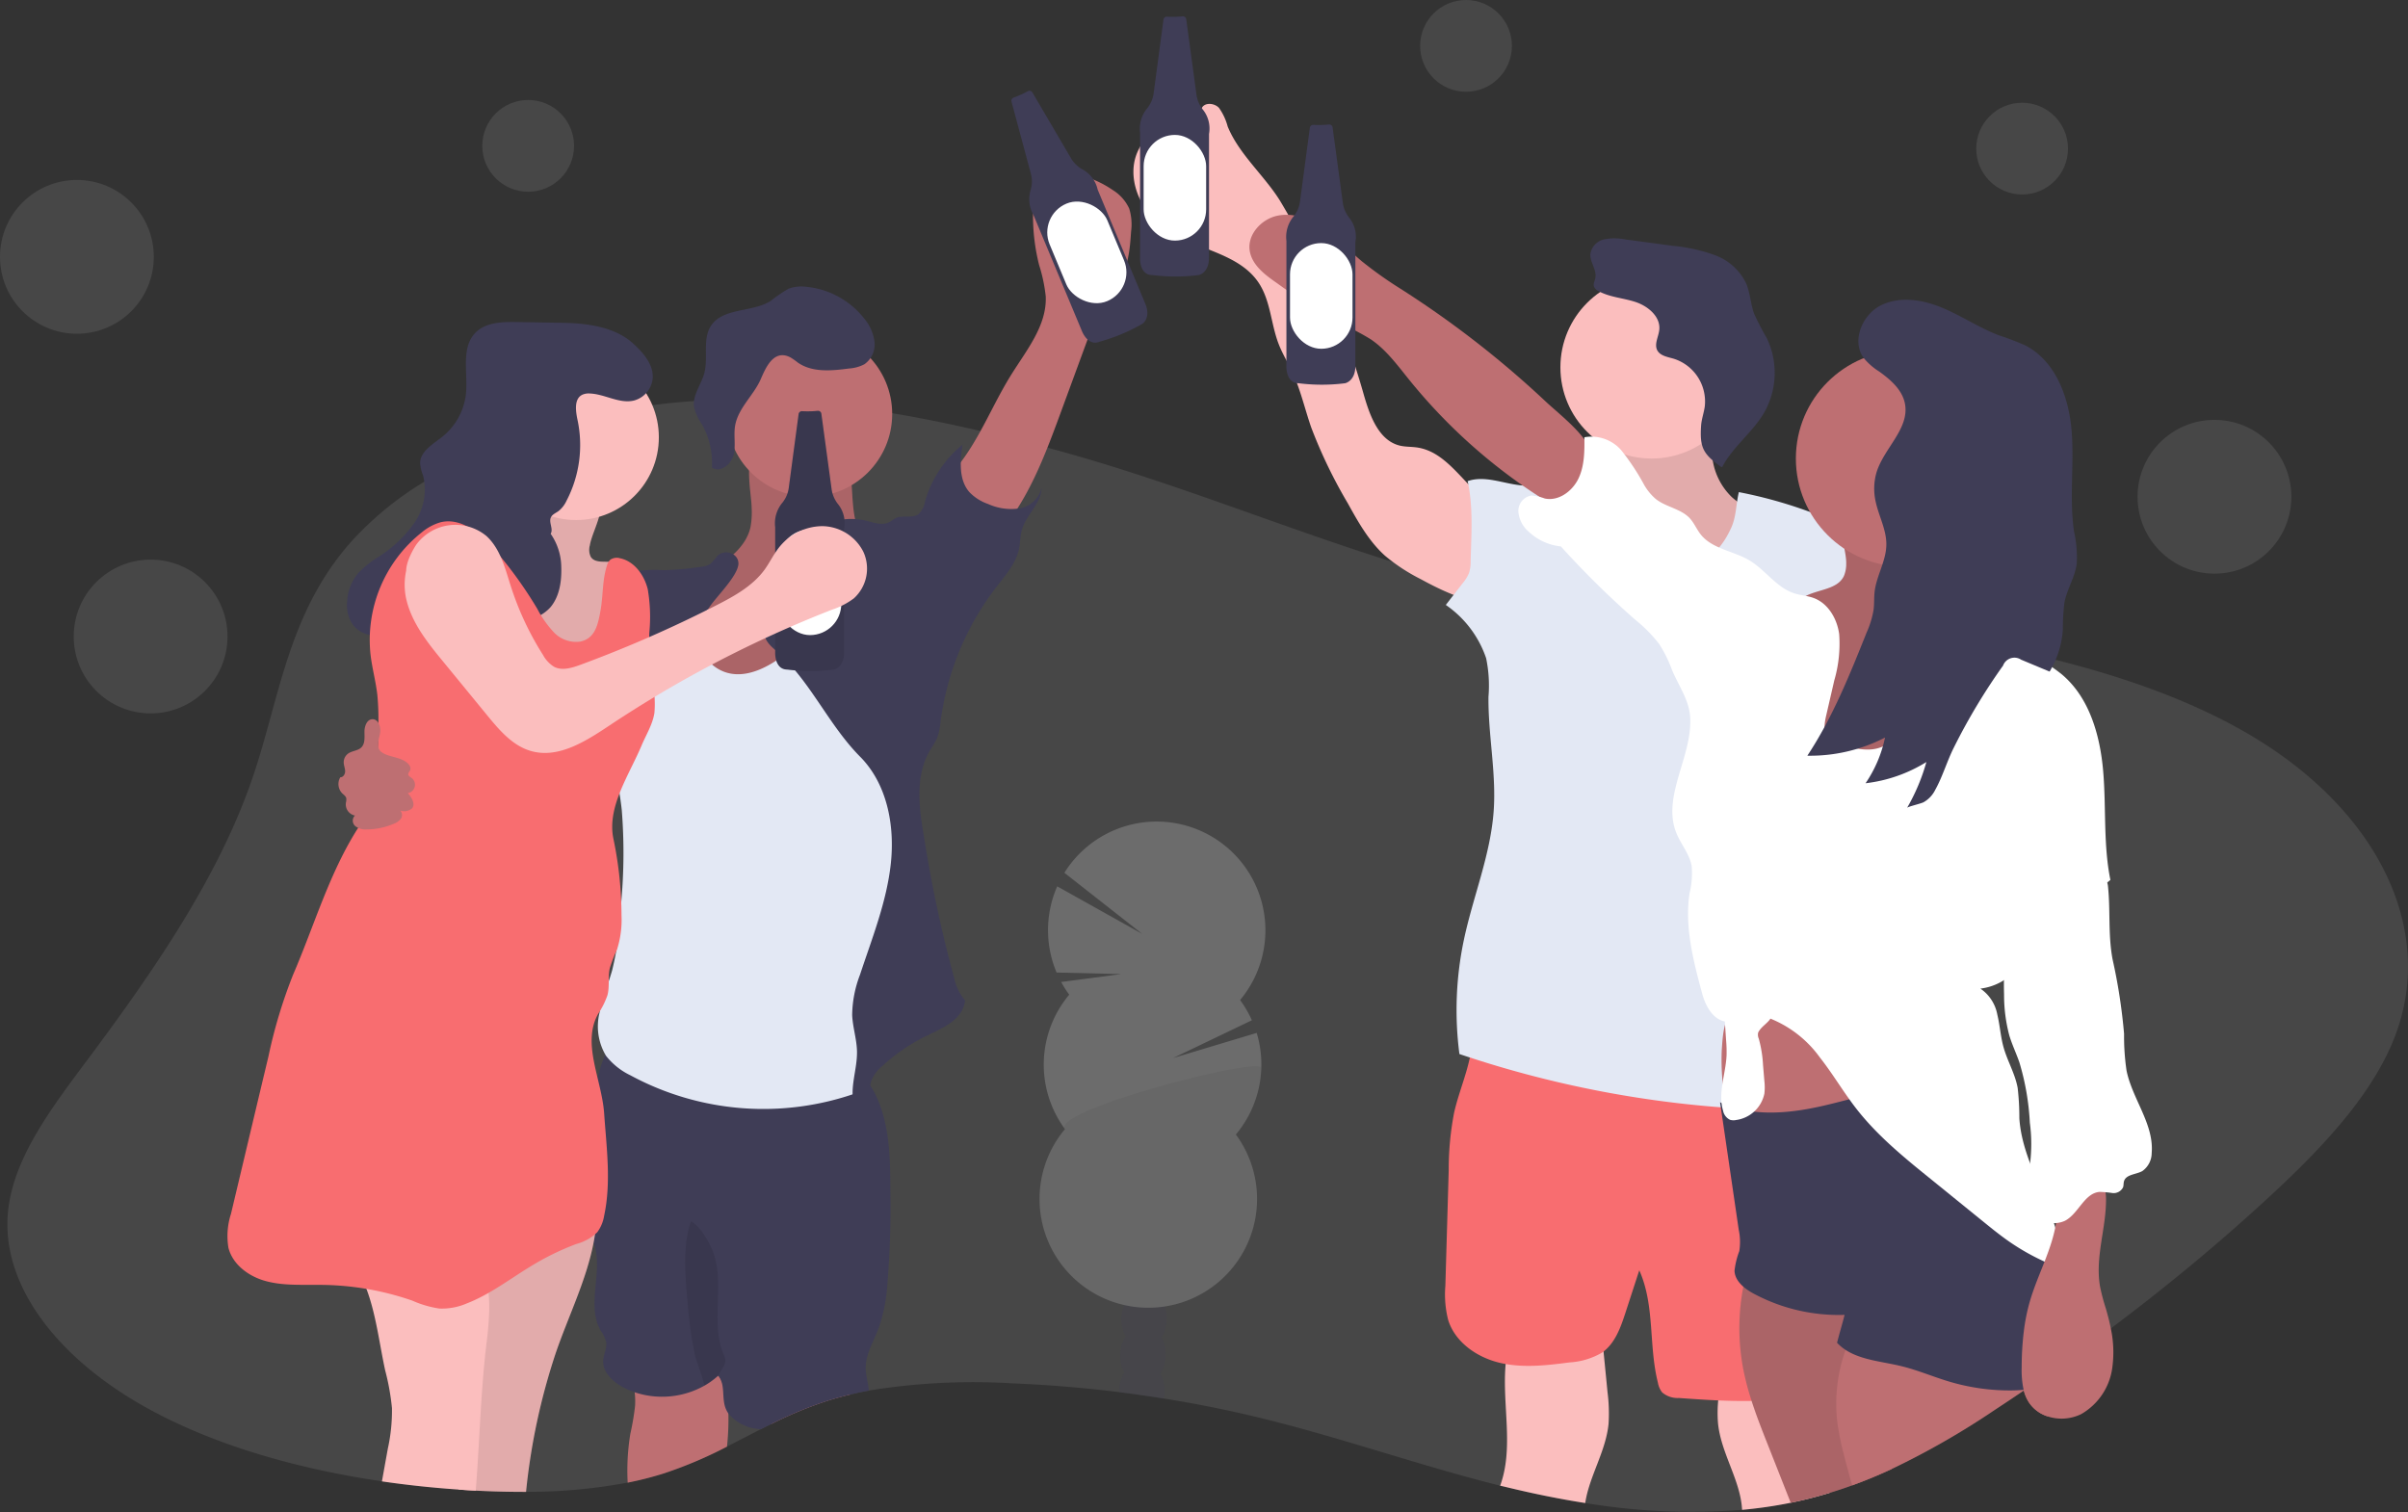 <svg id="undraw_having_fun_iais_1_" data-name="undraw_having_fun_iais (1)" xmlns="http://www.w3.org/2000/svg" width="380.845" height="239.171" viewBox="0 0 380.845 239.171">
  <rect x="0" y="0" width="380.845" height="239.171" fill="#333333" stroke="none"/>
  <path id="Path_10" data-name="Path 10" d="M413.2,383.5c-3.821,9.189-11.816,17.49-20.4,25.35q-11.316,10.367-24.21,20.036-3.573,2.684-7.26,5.3l-1.708,1.2q-2.271,1.607-4.62,3.184l-.188.128q-2.278,1.55-4.6,3.07a125.975,125.975,0,0,1-16.309,9.35c-2.013.933-4.09,1.8-6.24,2.58q-1.745.634-3.563,1.188c-1.986.6-4.026,1.131-6.156,1.563-.356.074-.715.144-1.074.211-2.181.409-4.388.708-6.619.913a101.783,101.783,0,0,1-24.81-1.08c-4.093-.641-8.122-1.466-12.021-2.406-.48-.114-.956-.231-1.436-.336-13.276-3.321-25.74-7.831-39.109-11q-6.911-1.641-14.091-2.785-3.5-.557-7.046-1.007c-5.559-.691-11.189-1.154-16.842-1.389a102.993,102.993,0,0,0-22.747,1.141q-1.449.265-2.862.6-1.792.419-3.516.956a62.6,62.6,0,0,0-9.022,3.714c-.574.282-1.141.567-1.708.856h0c-1.778.906-3.533,1.832-5.314,2.731a67.079,67.079,0,0,1-9.978,4.234,52.831,52.831,0,0,1-5.73,1.463,84.44,84.44,0,0,1-16.05,1.459c-2.64,0-5.284-.057-7.9-.195H110c-.892-.047-1.788-.1-2.684-.168-4.08-.278-8.146-.708-12.152-1.295-13.725-2.013-26.743-5.818-37.214-11.622-14.222-7.878-23.253-19.623-21.9-31.359.973-8.455,7.015-16.305,12.749-23.992,10.666-14.312,20.657-28.95,25.914-44.38,4.264-12.524,5.536-25.766,15.349-37.022a51.444,51.444,0,0,1,11.843-9.773,75.619,75.619,0,0,1,10.964-5.542,94.772,94.772,0,0,1,13.215-4.311,105.172,105.172,0,0,1,11.85-2.228c2.167-.282,4.361-.5,6.569-.648q2.55-.178,5.123-.225h.265q1.574-.03,3.147,0a146.644,146.644,0,0,1,22.814,2.144c4.717.788,9.394,1.755,13.974,2.818q4.1.949,8.126,1.99c.819.211,1.637.426,2.446.644,19.1,5.116,35.9,12.182,54.3,17.979.094.03.185.06.278.084h0a113.346,113.346,0,0,0,11.488,2.885q4.273.856,8.723,1.5c4.536.671,9.169,1.2,13.836,1.657l1.03.1c6.848.671,13.755,1.171,20.465,1.755,2.382.208,4.744.423,7.072.671q2.214.221,4.388.47c1.04.121,2.083.242,3.127.369s2.147.262,3.221.4c.7.087,1.392.178,2.09.275,4.227.56,8.445,1.188,12.615,1.906,2.536.436,5.059.906,7.552,1.412q2.707.55,5.368,1.161,1.973.446,3.912.939c10.5,2.64,20.335,6.1,28.806,10.776C410.67,346.01,420.514,365.929,413.2,383.5Z" transform="translate(-34.746 -218.749)" fill="#fff" opacity="0.1"/>
  <circle id="Ellipse_6" data-name="Ellipse 6" cx="7.257" cy="7.257" r="7.257" transform="translate(76.279 15.815)" fill="#fff" opacity="0.1"/>
  <circle id="Ellipse_7" data-name="Ellipse 7" cx="7.257" cy="7.257" r="7.257" transform="translate(224.607 0)" fill="#fff" opacity="0.1"/>
  <circle id="Ellipse_8" data-name="Ellipse 8" cx="7.257" cy="7.257" r="7.257" transform="translate(312.558 16.252)" fill="#fff" opacity="0.1"/>
  <circle id="Ellipse_9" data-name="Ellipse 9" cx="12.162" cy="12.162" r="12.162" transform="translate(0 28.467)" fill="#fff" opacity="0.1"/>
  <circle id="Ellipse_10" data-name="Ellipse 10" cx="12.162" cy="12.162" r="12.162" transform="translate(11.659 88.522)" fill="#fff" opacity="0.1"/>
  <circle id="Ellipse_11" data-name="Ellipse 11" cx="12.162" cy="12.162" r="12.162" transform="translate(338.073 66.416)" fill="#fff" opacity="0.1"/>
  <path id="Path_11" data-name="Path 11" d="M357.037,313.6a13.083,13.083,0,0,1-.178,3.053c-.671,3.117-3.509,5.257-6.257,6.881s-5.767,3.16-7.4,5.9c-1.969,3.311-1.342,7.763.97,10.857a16.006,16.006,0,0,0,9.746,5.7,22.566,22.566,0,0,0,19.566-5.338,21.337,21.337,0,0,0,6.479-19.124c-2.8.393-5.291-2.077-6.2-4.754s-.718-5.579-1.07-8.387a2.88,2.88,0,0,0-.416-1.342,3.014,3.014,0,0,0-1.735-.943c-3.234-.889-8.676-2.835-12.028-2.09C355.5,304.712,356.987,311.066,357.037,313.6Z" transform="translate(-238.153 -233.301)" fill="#be6f72"/>
  <path id="Path_12" data-name="Path 12" d="M357.037,313.6a13.083,13.083,0,0,1-.178,3.053c-.671,3.117-3.509,5.257-6.257,6.881s-5.767,3.16-7.4,5.9c-1.969,3.311-1.342,7.763.97,10.857a16.006,16.006,0,0,0,9.746,5.7,22.566,22.566,0,0,0,19.566-5.338,21.337,21.337,0,0,0,6.479-19.124c-2.8.393-5.291-2.077-6.2-4.754s-.718-5.579-1.07-8.387a2.88,2.88,0,0,0-.416-1.342,3.014,3.014,0,0,0-1.735-.943c-3.234-.889-8.676-2.835-12.028-2.09C355.5,304.712,356.987,311.066,357.037,313.6Z" transform="translate(-238.153 -233.301)" opacity="0.1"/>
  <path id="Path_13" data-name="Path 13" d="M343.7,748.381a67.082,67.082,0,0,1-9.978,4.234,52.818,52.818,0,0,1-5.73,1.463,36.067,36.067,0,0,1,.419-7.716,41.081,41.081,0,0,0,.748-4.405,11.555,11.555,0,0,0-1.325-6.187c3.737-.51,7.287-1.342,11.041-1.1l.238.017a4.188,4.188,0,0,1,1.308.245,3.533,3.533,0,0,1,1.419,1.248,8.587,8.587,0,0,1,.533.822,13.084,13.084,0,0,1,1.547,6.123A40.73,40.73,0,0,1,343.7,748.381Z" transform="translate(-228.72 -519.55)" fill="#be6f72"/>
  <path id="Path_14" data-name="Path 14" d="M408.052,749.316q-1.792.419-3.516.956a62.6,62.6,0,0,0-9.022,3.714,13.318,13.318,0,0,1-.275-2.778,15.513,15.513,0,0,1,11.86-2.439,1.566,1.566,0,0,1,.752.3A1,1,0,0,1,408.052,749.316Z" transform="translate(-273.513 -528.745)" fill="#be6f72"/>
  <path id="Path_15" data-name="Path 15" d="M354.576,621.227a25.762,25.762,0,0,1-1.342,6.458c-.842,2.214-2.211,4.361-2.036,6.727.077,1.027.426,2.14.476,3.157q-1.449.265-2.862.6-1.792.419-3.516.956a62.607,62.607,0,0,0-9.022,3.714c-.574.282-1.141.567-1.708.856h0c-.235-.03-.466-.067-.7-.111a6.864,6.864,0,0,1-4.392-2.4,3.851,3.851,0,0,1-.507-1.006c-.547-1.634.023-3.67-1.114-4.965l-.054.047-.04.027a11.268,11.268,0,0,1-2.04,1.469h0a13.672,13.672,0,0,1-11.071,1.067,12.132,12.132,0,0,1-2.077-.933c-1.537-.876-3.02-2.349-2.9-4.107.067-.98.627-1.919.476-2.889a6.045,6.045,0,0,0-.909-1.885c-2.245-4.026.433-9.2-.976-13.578-.034-.1-.07-.208-.107-.309-.1-.285-.221-.56-.336-.835-.289-.641-.611-1.271-.866-1.929a11.234,11.234,0,0,1-.5-1.7,21.291,21.291,0,0,1-.335-5.106,53.415,53.415,0,0,1,1.953-13.46c.2-.772.433-1.862.735-3.05h0a23.349,23.349,0,0,1,1.188-3.664c.671-1.543,1.584-2.775,2.832-3.066,1.879-.44,4.751.49,6.656.718l7.532.9,15.061,1.8c2.6.312,5.331.671,7.475,2.134.141.1.279.2.416.305a8.5,8.5,0,0,1,1.51,1.536c.154.2.3.406.443.617a13.966,13.966,0,0,1,1.241,2.369c1.869,4.489,1.912,9.5,1.926,14.359A146.712,146.712,0,0,1,354.576,621.227Z" transform="translate(-214.27 -417.592)" fill="#3f3d56"/>
  <path id="Path_16" data-name="Path 16" d="M358.507,695.394c-.453-1.745-1.409-4.271-1.55-4.959a62.919,62.919,0,0,1-1.027-6.985c-.372-4.18-1.043-10.065.433-14.041,1.386.738,2.6,2.828,3.244,4.254,2.322,5.17-.292,11.518,1.889,16.748a2.757,2.757,0,0,1,.3,1.007,2.436,2.436,0,0,1-.463,1.235l-.735,1.221Z" transform="translate(-247.074 -476.212)" opacity="0.1"/>
  <path id="Path_17" data-name="Path 17" d="M488.014,206.976c2.469-4.026,5.851-7.985,5.64-12.692a25.145,25.145,0,0,0-1.047-4.962,31.657,31.657,0,0,1-.232-14.524,16.4,16.4,0,0,1,11.863,2.657,6.77,6.77,0,0,1,2.62,2.946,8.525,8.525,0,0,1,.292,3.654c-.185,2.822-.436,5.831-2.174,8.052-.54.694-1.2,1.282-1.731,1.983a12.841,12.841,0,0,0-1.657,3.432l-5.7,15.517c-2.879,7.821-6,16-12.34,21.412-.154.131-4.7-6.321-5.073-6.968-1.52-2.654-.856-3.774.983-6C483.082,217.1,485.052,211.8,488.014,206.976Z" transform="translate(-328.263 -147.405)" fill="#be6f72"/>
  <path id="Path_18" data-name="Path 18" d="M270.481,665.33a25.773,25.773,0,0,1-.292,3.459c-.06.423-.131.842-.215,1.262-1.144,5.972-3.992,11.652-5.985,17.469a101.515,101.515,0,0,0-4.7,21.969c-2.64,0-5.284-.057-7.9-.195h-.081c-.892-.047-1.788-.1-2.684-.168.809-7.113-.671-14.574.775-21.693.584-2.865,1.58-5.646,2.181-8.5a24.049,24.049,0,0,0,.419-2.543,6.821,6.821,0,0,1,.493-2.385,1.755,1.755,0,0,1,.114-.2,5.748,5.748,0,0,1,1.181-1.342,29.466,29.466,0,0,1,14.447-6.888C269,665.468,269.743,665.38,270.481,665.33Z" transform="translate(-176.092 -473.501)" fill="#fbbebe"/>
  <path id="Path_19" data-name="Path 19" d="M270.481,665.33a25.773,25.773,0,0,1-.292,3.459c-.06.423-.131.842-.215,1.262-1.144,5.972-3.992,11.652-5.985,17.469a101.515,101.515,0,0,0-4.7,21.969c-2.64,0-5.284-.057-7.9-.195h-.081c-.892-.047-1.788-.1-2.684-.168.809-7.113-.671-14.574.775-21.693.584-2.865,1.58-5.646,2.181-8.5a24.049,24.049,0,0,0,.419-2.543,6.821,6.821,0,0,1,.493-2.385,1.755,1.755,0,0,1,.114-.2,5.748,5.748,0,0,1,1.181-1.342,29.466,29.466,0,0,1,14.447-6.888C269,665.468,269.743,665.38,270.481,665.33Z" transform="translate(-176.092 -473.501)" opacity="0.1"/>
  <path id="Path_20" data-name="Path 20" d="M217.236,687.676a52.57,52.57,0,0,1-.46,5.573c-.9,7.552-1.064,15.433-1.678,23.1-.892-.047-1.788-.1-2.684-.168-4.08-.278-8.146-.708-12.152-1.295q.463-2.59.933-5.18a28.049,28.049,0,0,0,.654-6.4,37.466,37.466,0,0,0-1.08-6c-.923-4.261-1.439-8.857-2.959-12.876a16.775,16.775,0,0,0-3.711-6.039c6.287-2.469,12.33-2.61,19.083-2.349a2.419,2.419,0,0,1,1.369.336,2.315,2.315,0,0,1,.688,1.04,26.023,26.023,0,0,1,1.889,7.656A25.118,25.118,0,0,1,217.236,687.676Z" transform="translate(-139.856 -480.558)" fill="#fbbebe"/>
  <circle id="Ellipse_12" data-name="Ellipse 12" cx="13.084" cy="13.084" r="13.084" transform="translate(114.939 52.402)" fill="#be6f72"/>
  <path id="Path_21" data-name="Path 21" d="M350.519,365.271c1.677-2.862,3.147-6.435,6.374-7.23,1.822-.453,3.717.164,5.492.772a2.684,2.684,0,0,1,1.342.778,2.637,2.637,0,0,1,.406,1.389,90.939,90.939,0,0,1-.057,17.782c-.426,4.184-1.144,8.347-1.272,12.551-.178,5.828.782,11.655.466,17.476a80.342,80.342,0,0,1-2.164,13.058l-4.026,18.05a3.078,3.078,0,0,1-.648,1.527,3.019,3.019,0,0,1-1.188.671,44.205,44.205,0,0,1-35.774-2.8,10.854,10.854,0,0,1-3.848-3.083,9.034,9.034,0,0,1-1.03-6.8c.436-2.315,1.379-4.5,2.013-6.77a52.107,52.107,0,0,0,1.433-10.85,85.974,85.974,0,0,0,.077-14.427c-.352-3.3-1.087-6.546-1.641-9.817a108.269,108.269,0,0,1-1.416-14.906c-.084-2.983.054-6.294,2.117-8.445A9.726,9.726,0,0,1,320.891,362a10.976,10.976,0,0,1,7.166-.57c2.315.772,4.18,3.2,3.633,5.579-.252,1.1-.966,2.07-1.141,3.191a4.6,4.6,0,0,0,1.677,3.979C338.274,379.644,347.5,370.451,350.519,365.271Z" transform="translate(-219.775 -269.204)" fill="#e3e8f4"/>
  <path id="Path_22" data-name="Path 22" d="M403.175,315.63a9.894,9.894,0,0,1,5.734-.335c1.211.289,2.52.8,3.637.258.406-.195.741-.513,1.151-.694,1.107-.486,2.543.111,3.523-.6a3.468,3.468,0,0,0,1.027-2,17.9,17.9,0,0,1,5.915-8.965c-.352,2.573-.607,5.5,1.094,7.468a7.456,7.456,0,0,0,2.962,1.889,8.86,8.86,0,0,0,4.982.7,4.32,4.32,0,0,0,3.493-3.285c-.057,2.526-2.463,4.291-3.137,6.73-.255.913-.232,1.882-.409,2.815-.453,2.382-2.154,4.294-3.64,6.213a44.206,44.206,0,0,0-8.79,21.21,10.235,10.235,0,0,1-.57,2.684,16.88,16.88,0,0,1-1.114,1.919c-2.459,4.154-1.7,9.394-.866,14.138a202.706,202.706,0,0,0,4.721,21.955,7.624,7.624,0,0,0,1.694,3.432c-.292,2.929-3.248,4.264-5.9,5.529a28.966,28.966,0,0,0-7.18,4.861,5.658,5.658,0,0,0-1.8,2.5c-.262.943-.074,1.979-.409,2.9s-1.678,1.573-2.268.8c-.738-2.761.523-5.65.466-8.508-.04-1.929-.671-3.8-.762-5.734a18.347,18.347,0,0,1,1.241-6.4c1.906-5.774,4.207-11.494,4.868-17.537s-.574-12.642-4.861-16.953c-5.089-5.14-7.914-12.108-13.37-16.829-.866-.748-1.845-1.678-1.7-2.812a3.13,3.13,0,0,1,.641-1.362c1.872-2.644,4.361-4.8,6.375-7.331S403.54,318.85,403.175,315.63Z" transform="translate(-271.951 -232.932)" fill="#3f3d56"/>
  <path id="Path_23" data-name="Path 23" d="M326.084,354.72a9.8,9.8,0,0,1-.956,1.087,3.154,3.154,0,0,1-1.506.466,48.7,48.7,0,0,1-5.962.533,18.4,18.4,0,0,0-5.032.312,8.982,8.982,0,0,0-5.177,4.462,22.131,22.131,0,0,0-2.094,6.666,89.157,89.157,0,0,0-1.526,15.4,40.491,40.491,0,0,0,7.331-7.609c1.61-2.184,3.07-4.6,5.368-6.059,1.057-.671,2.245-1.114,3.308-1.768,2.218-1.366,3.754-3.573,5.23-5.7,1.087-1.58,4.231-4.667,4.479-6.559C329.757,354.136,327.258,353.253,326.084,354.72Z" transform="translate(-212.772 -266.611)" fill="#3f3d56"/>
  <path id="Path_24" data-name="Path 24" d="M374.75,239.836a10.6,10.6,0,0,1,1.188.829c2.278,1.59,5.328,1.3,8.082.933a6.066,6.066,0,0,0,2.439-.671,3.813,3.813,0,0,0,1.6-3.56,7.087,7.087,0,0,0-1.641-3.69,13.276,13.276,0,0,0-9.176-5.006,5.9,5.9,0,0,0-2.748.292,22.136,22.136,0,0,0-2.9,1.979c-2.949,1.812-7.492,1.007-9.394,3.9-1.392,2.134-.4,5.032-1.057,7.485-.49,1.832-1.9,3.5-1.631,5.368a8.659,8.659,0,0,0,1.285,2.785,12.306,12.306,0,0,1,1.54,6.787c1.292.913,3.093-.507,3.452-2.043s-.054-3.174.252-4.724c.54-2.721,2.942-4.717,4.026-7.213C370.845,241.5,372.113,238.477,374.75,239.836Z" transform="translate(-249.75 -183.308)" fill="#3f3d56"/>
  <path id="Path_25" data-name="Path 25" d="M281.873,329.735a2.529,2.529,0,0,0,.174,1.8c.671,1.007,2.208.644,3.415.8a4.652,4.652,0,0,1,3.637,3.885,12.771,12.771,0,0,1-.547,5.616q-1.617,6.25-3.852,12.323c-4.006-.473-8.223-2.013-10.35-5.432-1.932-3.11-1.735-7.072-2.962-10.521a26.3,26.3,0,0,0-3.939-6.616c2.459.309,4.217-2.5,4.361-4.979s-.634-4.989-.1-7.408c.124-.574,9.817,1.235,10.759,1.889C285.191,322.978,282.3,327.112,281.873,329.735Z" transform="translate(-188.597 -243.425)" fill="#fbbebe"/>
  <path id="Path_26" data-name="Path 26" d="M281.873,329.735a2.529,2.529,0,0,0,.174,1.8c.671,1.007,2.208.644,3.415.8a4.652,4.652,0,0,1,3.637,3.885,12.771,12.771,0,0,1-.547,5.616q-1.617,6.25-3.852,12.323c-4.006-.473-8.223-2.013-10.35-5.432-1.932-3.11-1.735-7.072-2.962-10.521a26.3,26.3,0,0,0-3.939-6.616c2.459.309,4.217-2.5,4.361-4.979s-.634-4.989-.1-7.408c.124-.574,9.817,1.235,10.759,1.889C285.191,322.978,282.3,327.112,281.873,329.735Z" transform="translate(-188.597 -243.425)" opacity="0.1"/>
  <circle id="Ellipse_13" data-name="Ellipse 13" cx="13.084" cy="13.084" r="13.084" transform="translate(78.034 56.092)" fill="#fbbebe"/>
  <path id="Path_27" data-name="Path 27" d="M228.189,278.862c.476-.745-.335-1.785.037-2.587.221-.483.782-.691,1.215-1.007a4.526,4.526,0,0,0,1.265-1.641A19.07,19.07,0,0,0,232.45,260.9c-.309-1.449-.584-3.375.741-4.026a2.406,2.406,0,0,1,1.171-.2c2.389.077,4.7,1.678,7.015,1.111a4.026,4.026,0,0,0,2.952-3.513c.151-2.167-1.473-4.026-3.07-5.485-2.875-2.644-7.257-3.231-11.162-3.295l-7.264-.121c-2.325-.04-4.932.034-6.549,1.7-2.328,2.4-1.157,6.324-1.493,9.649a10.065,10.065,0,0,1-3.691,6.76c-1.506,1.2-3.58,2.348-3.553,4.268a6.938,6.938,0,0,0,.473,1.916,9.244,9.244,0,0,1-1.389,7.482,19.95,19.95,0,0,1-5.66,5.368,15.779,15.779,0,0,0-3.261,2.617,7.717,7.717,0,0,0-1.7,4.338,5.7,5.7,0,0,0,.711,3.5c1.419,2.268,4.825,2.6,7.156,1.285s3.754-3.8,4.7-6.307c.564-1.486,1.137-3.187,2.58-3.855,1.825-.849,3.959.493,5.147,2.12s1.919,3.613,3.439,4.935a6.142,6.142,0,0,0,8.448-.7c1.439-1.748,1.758-4.167,1.677-6.432A9.371,9.371,0,0,0,228.189,278.862Z" transform="translate(-141.1 -194.43)" fill="#3f3d56"/>
  <path id="Path_28" data-name="Path 28" d="M195.4,358.381a4.815,4.815,0,0,1-4.164-1.439,16.535,16.535,0,0,1-2.637-3.727,65.621,65.621,0,0,0-6.76-9.374c-2.2-2.54-5.264-5.12-8.532-4.335a8.1,8.1,0,0,0-2.979,1.594,21.72,21.72,0,0,0-8.109,19.385c.255,2.137.835,4.227,1.077,6.374a40.862,40.862,0,0,1,.141,5.324c-.091,5.408-.275,11.129-3.191,15.685-4.519,7.045-6.938,15.46-10.256,23.15A79.017,79.017,0,0,0,146.07,424q-.936,3.919-1.869,7.834l-4.06,17.077a11.391,11.391,0,0,0-.4,5.368c.671,2.63,3.144,4.469,5.75,5.217s5.368.621,8.075.644a45.2,45.2,0,0,1,15.262,2.493,16.366,16.366,0,0,0,4.254,1.248,9.9,9.9,0,0,0,4.338-.8c3.781-1.463,7.022-4.026,10.5-6.1a41.512,41.512,0,0,1,6.844-3.311,7.506,7.506,0,0,0,3.3-1.845,5.96,5.96,0,0,0,1.1-2.634c1.134-5.287.372-10.766,0-16.161s-3.6-11.095-.929-15.8a12.656,12.656,0,0,0,1.453-2.916c.362-1.376.057-2.855.362-4.244a21.955,21.955,0,0,1,1.134-2.932,15.459,15.459,0,0,0,.725-5.465,59.971,59.971,0,0,0-1.275-12.078c-1.057-5.033,2.439-10.008,4.442-14.762.718-1.7,1.735-3.308,2.033-5.13a15.815,15.815,0,0,0-.335-4.965,43.447,43.447,0,0,1-.47-7.716,25.961,25.961,0,0,0-.245-6.925c-.554-2.251-2.134-4.435-4.405-4.9a1.8,1.8,0,0,0-1.516.238,1.962,1.962,0,0,0-.533.939c-.738,2.261-.594,4.7-1.006,7.046S197.713,357.885,195.4,358.381Z" transform="translate(-103.612 -256.896)" fill="#f86d70"/>
  <path id="Path_29" data-name="Path 29" d="M198.563,434.779c.138-.929-.3-2.164-1.235-2.13-.866.034-1.251,1.117-1.248,1.986s.121,1.865-.493,2.476c-.544.54-1.443.523-2.073.963a1.7,1.7,0,0,0-.715,1.4c0,.466.211.913.225,1.379s-.3,1.007-.762.976a2.1,2.1,0,0,0,.305,2.55c.242.235.557.436.637.765a1.846,1.846,0,0,1-.054.688,1.8,1.8,0,0,0,1.426,2.057,1.13,1.13,0,0,0,.06,1.677,2.624,2.624,0,0,0,1.8.517,10.949,10.949,0,0,0,4.231-.876,2.523,2.523,0,0,0,1.168-.805,1.006,1.006,0,0,0-.1-1.3,1.972,1.972,0,0,0,1.859-.335c.594-.7-.044-1.748-.671-2.429a1.342,1.342,0,0,0,.624-2.389c-.215-.158-.507-.3-.537-.56s.195-.436.289-.671c.215-.527-.275-1.064-.748-1.382-1.121-.745-2.771-.731-3.768-1.483S198.419,435.786,198.563,434.779Z" transform="translate(-138.438 -318.884)" fill="#be6f72"/>
  <path id="Path_30" data-name="Path 30" d="M404.511,287.257a15.875,15.875,0,0,1-2.446.057.534.534,0,0,0-.587.463l-1.56,11.7a4.75,4.75,0,0,1-1.007,2.318,5.053,5.053,0,0,0-1.137,3.862v19.878s-.1,2.65,1.936,2.65a29.442,29.442,0,0,0,7.341,0s1.63-.309,1.63-2.754V305.861a4.787,4.787,0,0,0-1.006-3.892,4.871,4.871,0,0,1-.976-2.3l-1.621-11.947A.533.533,0,0,0,404.511,287.257Z" transform="translate(-275.172 -222.271)" fill="#3f3d56"/>
  <path id="Path_31" data-name="Path 31" d="M404.511,287.257a15.875,15.875,0,0,1-2.446.057.534.534,0,0,0-.587.463l-1.56,11.7a4.75,4.75,0,0,1-1.007,2.318,5.053,5.053,0,0,0-1.137,3.862v19.878s-.1,2.65,1.936,2.65a29.442,29.442,0,0,0,7.341,0s1.63-.309,1.63-2.754V305.861a4.787,4.787,0,0,0-1.006-3.892,4.871,4.871,0,0,1-.976-2.3l-1.621-11.947A.533.533,0,0,0,404.511,287.257Z" transform="translate(-275.172 -222.271)" opacity="0.1"/>
  <rect id="Rectangle_76" data-name="Rectangle 76" width="9.887" height="16.718" rx="4.944" transform="translate(123.169 83.744)" fill="#fff"/>
  <path id="Path_32" data-name="Path 32" d="M511.815,136.418a15.457,15.457,0,0,1-2.234,1.007.537.537,0,0,0-.366.651l3.066,11.407a4.737,4.737,0,0,1-.027,2.523,5.032,5.032,0,0,0,.436,4l7.656,18.345s.926,2.483,2.808,1.7a29.236,29.236,0,0,0,6.777-2.838s1.385-.913.446-3.167l-7.539-18.063a4.8,4.8,0,0,0-2.426-3.207,4.881,4.881,0,0,1-1.788-1.748l-6.1-10.4A.537.537,0,0,0,511.815,136.418Z" transform="translate(-349.238 -121.999)" fill="#3f3d56"/>
  <rect id="Rectangle_77" data-name="Rectangle 77" width="9.887" height="16.718" rx="4.944" transform="translate(164.111 34.11) rotate(-22.65)" fill="#fff"/>
  <path id="Path_33" data-name="Path 33" d="M227.608,342.761c-3.607,1.486-5.033,6.109-4.187,9.914s3.392,6.975,5.875,9.991l6.958,8.488c1.922,2.348,4.026,4.821,6.958,5.64,4.288,1.2,8.575-1.533,12.283-4a185.032,185.032,0,0,1,35.281-18.372,11.867,11.867,0,0,0,3.449-1.785,6.359,6.359,0,0,0,1.5-7.381,7.389,7.389,0,0,0-6.532-4.046,8.826,8.826,0,0,0-6.952,3.57c-.775,1.03-1.342,2.208-2.09,3.254-1.892,2.63-4.845,4.257-7.733,5.727a197.5,197.5,0,0,1-21.472,9.394c-1.342.49-2.855.956-4.12.309a5,5,0,0,1-1.768-1.892,46.992,46.992,0,0,1-5.066-10.8c-.916-2.852-1.657-5.958-3.858-7.985a7.683,7.683,0,0,0-11.108,1.342s-2.741,4.009-1.064,5.687S227.608,342.761,227.608,342.761Z" transform="translate(-159.183 -257.984)" fill="#fbbebe"/>
  <path id="Path_34" data-name="Path 34" d="M785.641,295.119a10.237,10.237,0,0,1,.433,4.127c-.087,1.7-.513,3.69-2.09,4.338-1.026.413-2.295.1-3.207.725-1.107.752-1.053,2.369-.882,3.69.473,3.633,1.006,7.4,2.986,10.474a22.247,22.247,0,0,0,3.962,4.331c2.909,2.624,6.1,5.187,9.921,6.063a4.151,4.151,0,0,0,1.912.081,3.96,3.96,0,0,0,1.654-1.006c2.214-2.033,3.355-4.935,4.831-7.566a28.1,28.1,0,0,0,2.875-5.764,10.065,10.065,0,0,0-3.08-10.156c-.654-.56-1.379-1.03-2.013-1.61a10.326,10.326,0,0,1-3.019-5.861,25.648,25.648,0,0,1-.144-6.71,36.51,36.51,0,0,0-9.961.8c-1.456.292-3.506.426-4.824,1.121C783.51,292.985,785.235,293.995,785.641,295.119Z" transform="translate(-529.054 -224.224)" fill="#fbbebe"/>
  <path id="Path_35" data-name="Path 35" d="M785.641,295.119a10.237,10.237,0,0,1,.433,4.127c-.087,1.7-.513,3.69-2.09,4.338-1.026.413-2.295.1-3.207.725-1.107.752-1.053,2.369-.882,3.69.473,3.633,1.006,7.4,2.986,10.474a22.247,22.247,0,0,0,3.962,4.331c2.909,2.624,6.1,5.187,9.921,6.063a4.151,4.151,0,0,0,1.912.081,3.96,3.96,0,0,0,1.654-1.006c2.214-2.033,3.355-4.935,4.831-7.566a28.1,28.1,0,0,0,2.875-5.764,10.065,10.065,0,0,0-3.08-10.156c-.654-.56-1.379-1.03-2.013-1.61a10.326,10.326,0,0,1-3.019-5.861,25.648,25.648,0,0,1-.144-6.71,36.51,36.51,0,0,0-9.961.8c-1.456.292-3.506.426-4.824,1.121C783.51,292.985,785.235,293.995,785.641,295.119Z" transform="translate(-529.054 -224.224)" opacity="0.1"/>
  <path id="Path_36" data-name="Path 36" d="M625.341,206.885c-5.448-1.869-8.052-9.169-13.755-9.988-.9-.131-1.822-.081-2.7-.289-3.285-.778-4.7-4.576-5.646-7.814a126.578,126.578,0,0,0-13.319-30.923c-2.506-4.026-6.469-7.334-8.277-11.742a9.113,9.113,0,0,0-1.375-2.949c-.748-.8-2.349-.909-2.755.1a2.347,2.347,0,0,0-.074,1.111l.393,4.177L571,147.957a3.986,3.986,0,0,0-1.889.134,3.2,3.2,0,0,0-1.486,1.547c-2.308,4.338.151,10.021,4.224,12.766,4.757,3.2,11.551,3.691,14.712,8.471,1.879,2.845,1.916,6.505,3.154,9.683.59,1.52,1.453,2.915,2.141,4.388,1.312,2.808,1.983,5.861,3,8.787a77.468,77.468,0,0,0,5.764,11.957c1.657,2.993,3.355,6.039,5.9,8.327a29.04,29.04,0,0,0,5.623,3.691c4.851,2.65,10.572,5.2,15.711,3.167A34.41,34.41,0,0,0,625.341,206.885Z" transform="translate(-387.475 -126.116)" fill="#fbbebe"/>
  <path id="Path_37" data-name="Path 37" d="M756.757,735.591c-.413,4.378-3.07,8.344-3.69,12.558-4.093-.641-8.122-1.466-12.021-2.406-.48-.114-.956-.232-1.436-.336,2.208-6.039.285-12.8.869-19.234.057-.617.138-1.235.245-1.845,5.056-1.725,9.622-4.026,14.923-3.355.1,1.074.211,2.151.315,3.224q.319,3.218.631,6.428A26.068,26.068,0,0,1,756.757,735.591Z" transform="translate(-502.348 -510.397)" fill="#fbbebe"/>
  <path id="Path_38" data-name="Path 38" d="M859.838,746.315c-1.986.6-4.026,1.131-6.156,1.563-.356.074-.715.144-1.074.211-2.181.409-4.388.708-6.62.912-.228-4.663-3.355-8.951-3.811-13.739a20.187,20.187,0,0,1,.037-3.573c.04-.47.087-.939.131-1.409l.946-9.652a14.868,14.868,0,0,1,2.271-.111c4.361.1,8.33,1.993,12.652,3.466a30.158,30.158,0,0,1,.335,6.16c-.164,5.241-1.006,10.545.939,15.353C859.6,745.768,859.721,746.04,859.838,746.315Z" transform="translate(-570.463 -510.17)" fill="#fbbebe"/>
  <path id="Path_39" data-name="Path 39" d="M717.866,577.551c.587,4.576-1.751,8.958-2.764,13.457a47.617,47.617,0,0,0-.852,9.092l-.53,18.288a16.306,16.306,0,0,0,.456,5.445c1.121,3.516,4.573,5.891,8.166,6.737s7.351.416,11.011-.067a11.471,11.471,0,0,0,5.153-1.553c2.043-1.426,2.936-3.966,3.707-6.334l2.177-6.686c2.506,5.643,1.446,11.813,2.949,17.8a3.449,3.449,0,0,0,.671,1.52,3.763,3.763,0,0,0,2.627.882c6.576.463,13.242.923,19.711-.336a8.571,8.571,0,0,0,4.861-2.214c1.429-1.553,1.678-3.838,1.661-5.948-.091-7.25-2.711-14.245-3.295-21.472-.252-3.1-.128-6.21-.238-9.317a62.373,62.373,0,0,0-.654-6.978,9.373,9.373,0,0,0-.859-3.053c-1.006-1.879-3.1-2.9-5.076-3.69C751.37,576.877,734.454,576.937,717.866,577.551Z" transform="translate(-485.124 -414.995)" fill="#f86d70"/>
  <circle id="Ellipse_14" data-name="Ellipse 14" cx="14.426" cy="14.426" r="14.426" transform="translate(246.79 43.679)" fill="#fbbebe"/>
  <path id="Path_40" data-name="Path 40" d="M759.115,326.951c-1.07,2.348-2.754,4.7-5.261,5.294-2.3.554-4.747-.557-6.445-2.211a25.614,25.614,0,0,1-3.986-5.858,10.985,10.985,0,0,0-3.268-3.966c-1.986-1.288-4.549-1.255-6.891-.876s-4.667,1.057-7.045.9c-2.963-.2-5.982-1.677-8.777-.691.906,4.053.58,8.508.476,12.662a5.7,5.7,0,0,1-.268,1.892,6.115,6.115,0,0,1-.976,1.57l-2.684,3.459a16.752,16.752,0,0,1,6.375,8.418,21.172,21.172,0,0,1,.372,6.1c-.064,6.009,1.241,11.994.829,17.99-.483,7.022-3.288,13.658-4.734,20.546a53.791,53.791,0,0,0-.691,17.983,169.311,169.311,0,0,0,46.426,8.74c2.808.154,5.841.178,8.146-1.436a8.861,8.861,0,0,0,3.355-5.955,26.448,26.448,0,0,0-.141-7q-1.037-9.444-2.07-18.889a44.968,44.968,0,0,1,.758-18.724l3.355-16.124a33.181,33.181,0,0,1,1.912-6.737c.778-1.745,1.855-3.355,2.714-5.053a22.317,22.317,0,0,0,2.094-6.465,4.286,4.286,0,0,0-.027-1.979,4.582,4.582,0,0,0-2.479-2.3,72.032,72.032,0,0,0-19.848-6.962C759.866,323.257,759.957,325.109,759.115,326.951Z" transform="translate(-485.323 -243.435)" fill="#e3e8f4"/>
  <path id="Path_41" data-name="Path 41" d="M803,242.078c1.677-3.214,4.814-5.469,6.636-8.609a12.726,12.726,0,0,0,.409-11.743,42.48,42.48,0,0,1-2.013-3.878c-.56-1.557-.614-3.271-1.261-4.794a8.864,8.864,0,0,0-4.912-4.455,26.315,26.315,0,0,0-6.619-1.48l-7.623-1.027a8.386,8.386,0,0,0-3.321,0,2.816,2.816,0,0,0-2.161,2.285c-.1,1.319,1.054,2.546.785,3.841-.1.456-.366.919-.211,1.362a1.382,1.382,0,0,0,.671.671c1.808,1.007,3.969,1.1,5.928,1.755s3.925,2.308,3.727,4.362c-.107,1.1-.819,2.251-.336,3.241.463.916,1.677,1.084,2.647,1.369a7.094,7.094,0,0,1,4.881,7.549c-.141,1.007-.5,1.969-.577,2.979-.245,3.536.312,4.546,3.2,6.6Z" transform="translate(-530.603 -168.225)" fill="#3f3d56"/>
  <path id="Path_42" data-name="Path 42" d="M882.055,338.344a4.895,4.895,0,0,1-.359,1.956c-1.047,2.231-4.251,2.09-6.375,3.355-2.644,1.577-3.227,5.1-3.469,8.163a36.711,36.711,0,0,0,.248,10.4,13.985,13.985,0,0,0,5.281,8.723c3.479,2.419,8.21,2.5,12.182,1.03s7.29-4.321,10.169-7.435a32.408,32.408,0,0,0,6.643-9.991,3.182,3.182,0,0,0,.278-2.053c-.312-1.006-1.409-1.463-2.3-2.013a10.156,10.156,0,0,1-4.194-5.771,25.057,25.057,0,0,1-.866-7.217c-.027-2.526-.034-5.288-1.644-7.237s-4.4-2.5-6.945-2.476c-2.08,0-7.837.2-9.256,2.013C880.284,331.3,882.139,336.183,882.055,338.344Z" transform="translate(-590.06 -249.198)" fill="#be6f72"/>
  <path id="Path_43" data-name="Path 43" d="M882.055,338.344a4.895,4.895,0,0,1-.359,1.956c-1.047,2.231-4.251,2.09-6.375,3.355-2.644,1.577-3.227,5.1-3.469,8.163a36.711,36.711,0,0,0,.248,10.4,13.985,13.985,0,0,0,5.281,8.723c3.479,2.419,8.21,2.5,12.182,1.03s7.29-4.321,10.169-7.435a32.408,32.408,0,0,0,6.643-9.991,3.182,3.182,0,0,0,.278-2.053c-.312-1.006-1.409-1.463-2.3-2.013a10.156,10.156,0,0,1-4.194-5.771,25.057,25.057,0,0,1-.866-7.217c-.027-2.526-.034-5.288-1.644-7.237s-4.4-2.5-6.945-2.476c-2.08,0-7.837.2-9.256,2.013C880.284,331.3,882.139,336.183,882.055,338.344Z" transform="translate(-590.06 -249.198)" opacity="0.1"/>
  <path id="Path_44" data-name="Path 44" d="M845.731,579.093a2.87,2.87,0,0,0,.7,1.369,2.77,2.77,0,0,0,1.131.533c11.011,3.231,22.774,1.943,34.174.624-1.56-4.751-3.13-9.555-3.563-14.537-.359-4.11.044-8.388-1.412-12.242-.429-1.141-25.458,4.11-27.927,4.536-1.265.218-2.721.144-3.617,1.147-1.08,1.215-1.171,4.107-1.285,5.62A36.928,36.928,0,0,0,845.731,579.093Z" transform="translate(-571.625 -399.973)" fill="#be6f72"/>
  <path id="Path_45" data-name="Path 45" d="M876.46,722.212c-2.013.933-4.09,1.8-6.24,2.58q-1.745.634-3.563,1.188c-1.986.6-4.026,1.131-6.156,1.563q-1.822-4.62-3.647-9.243c-.9-2.268-1.792-4.546-2.54-6.864a42.98,42.98,0,0,1-1.282-4.828,34.439,34.439,0,0,1,.832-16.7c4.65.876,9.2,1.446,13.776,2.11,2.446.336,4.9.731,7.381,1.2q.292,2.426.53,4.851.362,3.744.594,7.488Q876.658,713.878,876.46,722.212Z" transform="translate(-577.281 -489.835)" fill="#be6f72"/>
  <path id="Path_46" data-name="Path 46" d="M876.46,722.212c-2.013.933-4.09,1.8-6.24,2.58q-1.745.634-3.563,1.188c-1.986.6-4.026,1.131-6.156,1.563q-1.822-4.62-3.647-9.243c-.9-2.268-1.792-4.546-2.54-6.864a42.98,42.98,0,0,1-1.282-4.828,34.439,34.439,0,0,1,.832-16.7c4.65.876,9.2,1.446,13.776,2.11,2.446.336,4.9.731,7.381,1.2q.292,2.426.53,4.851.362,3.744.594,7.488Q876.658,713.878,876.46,722.212Z" transform="translate(-577.281 -489.835)" opacity="0.1"/>
  <path id="Path_47" data-name="Path 47" d="M932.616,723.17a21.729,21.729,0,0,1-1.033,5.8c-.037.134-.07.265-.1.4a5.529,5.529,0,0,1-2.962-2.221,6.348,6.348,0,0,1-.8-1.862q-2.278,1.55-4.6,3.07a125.952,125.952,0,0,1-16.309,9.35c-2.013.933-4.09,1.8-6.24,2.58q-.671-2.349-1.275-4.727a43.782,43.782,0,0,1-1.033-4.962,25.2,25.2,0,0,1,1.114-11.29h0l.151-.436a24.675,24.675,0,0,1,2.2-4.627c.835-1.342,2.489-1.117,4.177-.671.765.2,1.54.436,2.244.584,4.385.919,8.938-.03,13.42.221a16.04,16.04,0,0,1,6.156,1.567,8.453,8.453,0,0,1,4.576,5.032,7.5,7.5,0,0,1,.221,1.006,8.883,8.883,0,0,1,.091,1.184Z" transform="translate(-607.637 -505.33)" fill="#be6f72"/>
  <path id="Path_48" data-name="Path 48" d="M668.06,224.177A155.972,155.972,0,0,0,645.2,206.462a62.771,62.771,0,0,1-6.039-4.3c-2.013-1.678-3.768-3.647-5.9-5.157s-4.781-2.546-7.347-2.05-4.848,2.952-4.472,5.522c.336,2.261,2.369,3.811,4.247,5.11a91.141,91.141,0,0,0,11,6.854,34.486,34.486,0,0,1,3.9,2.08c2.409,1.624,4.164,4.026,5.985,6.284A87.375,87.375,0,0,0,671.4,241.938c.114.067,4.083-8.5,3.915-9.609C674.945,229.776,669.885,225.948,668.06,224.177Z" transform="translate(-423.796 -160.851)" fill="#be6f72"/>
  <path id="Path_49" data-name="Path 49" d="M874.757,605.428c-5.348.335-10.478,2.14-15.708,3.291s-10.914,1.6-15.769-.671l2.952,20.16a9.356,9.356,0,0,1,.091,3.372,12.673,12.673,0,0,0-.758,3.124c.077,1.7,1.677,2.9,3.184,3.69a28.468,28.468,0,0,0,14.225,3.278c-.366,1.476-.822,2.936-1.191,4.412,2.466,2.647,6.5,2.825,10.018,3.664,2.684.634,5.2,1.735,7.831,2.51a33.427,33.427,0,0,0,9.8,1.366c2.238-.024,4.61-.336,6.348-1.731,2.137-1.721,2.8-4.647,3.264-7.351a16.725,16.725,0,0,0,.336-4.563,18.086,18.086,0,0,0-1.523-5.033l-4.6-11.155c-.835-2.013-1.677-4.056-2.684-6C887.287,611.508,881.832,604.989,874.757,605.428Z" transform="translate(-571.237 -433.683)" fill="#3f3d56"/>
  <path id="Path_50" data-name="Path 50" d="M815.655,332.451a5.033,5.033,0,0,1,5.267-3.211,9.778,9.778,0,0,1,3.691,1.641l6.408,4a27.916,27.916,0,0,1,3.05,2.1c4.419,3.664,6.123,9.686,6.609,15.406s0,11.538,1.137,17.164c-2.7,2.241-5.7,4.137-8.408,6.375a21.133,21.133,0,0,0-3.922,3.855c-.852,1.184-1.459,2.54-2.348,3.691a8.878,8.878,0,0,1-5.881,3.268,6.375,6.375,0,0,1,2.684,4.153c.4,1.647.5,3.355.943,5,.6,2.238,1.855,4.281,2.268,6.562a41.244,41.244,0,0,1,.265,4.784c.523,8.263,7.009,15.487,6.589,23.753a36.014,36.014,0,0,1-8.609-4.526c-1.194-.855-2.349-1.781-3.479-2.7l-8.545-6.928c-4.157-3.355-8.354-6.784-11.659-11-2.073-2.644-3.764-5.569-5.844-8.206a17.863,17.863,0,0,0-7.817-6.14c-.466.7-1.295,1.188-1.761,1.889a1.4,1.4,0,0,0-.195.362,1.587,1.587,0,0,0,.111.926,19.284,19.284,0,0,1,.671,4.157l.211,2.523a8.6,8.6,0,0,1,0,2.013,5.3,5.3,0,0,1-4.475,4.167,1.947,1.947,0,0,1-.943-.03,2.017,2.017,0,0,1-1.114-1.439c-.849-2.865.453-5.888.557-8.871a21.34,21.34,0,0,0-.077-2.268l-.2-2.976c-1.949-.406-3.07-2.5-3.586-4.422-1.4-5.19-2.8-10.562-1.993-15.876a13.253,13.253,0,0,0,.335-4.288c-.335-1.9-1.7-3.446-2.426-5.237-2.349-5.841,2.64-12.182,2.177-18.452-.194-2.634-1.865-4.922-2.872-7.364a20.806,20.806,0,0,0-2.013-4.063,22.491,22.491,0,0,0-3.758-3.821,143.517,143.517,0,0,1-11.8-11.628,8.723,8.723,0,0,1-5.083-2.328,4.676,4.676,0,0,1-1.637-3.164,2.471,2.471,0,0,1,2.094-2.56,7.928,7.928,0,0,1,2.07.47c2.174.476,4.362-1.124,5.331-3.134s.97-4.321.953-6.549a6.28,6.28,0,0,1,5.814,2.036A36.841,36.841,0,0,1,768.1,307.1a8.574,8.574,0,0,0,1.825,2.2c1.614,1.282,3.939,1.523,5.348,3.02.715.765,1.11,1.778,1.765,2.6,1.839,2.3,5.2,2.587,7.716,4.1s4.261,4.288,7.046,5.187c1.007.336,2.1.379,3.1.752,2.3.856,3.707,3.3,4.026,5.734a20.781,20.781,0,0,1-.775,7.287l-1.292,5.606c-.285,1.241-.5,2.734.413,3.62a3.73,3.73,0,0,0,1.486.748c2.348.765,4.965,1.517,7.173.433a8.484,8.484,0,0,0,2.61-2.281C811.813,342.251,813.991,337.2,815.655,332.451Z" transform="translate(-508.042 -230.362)" fill="#fff"/>
  <path id="Path_51" data-name="Path 51" d="M999.8,676.68a9.968,9.968,0,0,1-4.922,7.5,7.045,7.045,0,0,1-5.331.369,5.529,5.529,0,0,1-2.963-2.221,6.344,6.344,0,0,1-.8-1.862.57.57,0,0,0-.024-.1,14.764,14.764,0,0,1-.312-3.613,47.113,47.113,0,0,1,.335-5.633,30.508,30.508,0,0,1,.926-4.657c.624-2.177,1.523-4.274,2.349-6.374.429-1.107.842-2.218,1.181-3.355h0c.2-.671.379-1.362.52-2.06l.05-.252c.027-.141.05-.282.074-.423.335-1.912.433-3.892,1.295-5.62,2.013-4.056,5.932-3.019,6.529.721a6.6,6.6,0,0,1,.077.876c.09,4.734-1.788,9.36-.929,14.111a32.845,32.845,0,0,0,.913,3.429c.3,1.037.574,2.087.782,3.15A17.906,17.906,0,0,1,999.8,676.68Z" transform="translate(-665.702 -460.504)" fill="#be6f72"/>
  <path id="Path_52" data-name="Path 52" d="M996.09,525.089a37.623,37.623,0,0,0,.389,5.8c.909,4.5,4.362,8.475,3.979,13.044a3.521,3.521,0,0,1-1.48,2.862c-.973.55-2.583.507-2.9,1.614-.091.309-.044.644-.144.949a1.657,1.657,0,0,1-1.677.912,18.46,18.46,0,0,0-2.036-.181c-2.432.2-3.325,3.459-5.492,4.576a4.148,4.148,0,0,1-4.559-.775,5.679,5.679,0,0,1-1.637-4.482,33.306,33.306,0,0,1,.671-3.654,25.341,25.341,0,0,0-.017-6.609,39.956,39.956,0,0,0-1.654-9.545c-.5-1.443-1.164-2.822-1.6-4.284a24.915,24.915,0,0,1-.822-6.4c-.131-4.539.181-9.394,2.892-13.044,2.036-2.738,4.955-4.962,7.26-7.5,1.443-1.587,1.859-2.083,3.452-.738,1.312,1.1,2.684,2.627,2.832,4.123.4,3.835,0,7.606.718,11.511A88.375,88.375,0,0,1,996.09,525.089Z" transform="translate(-660.151 -361.553)" fill="#fff"/>
  <circle id="Ellipse_15" data-name="Ellipse 15" cx="17.11" cy="17.11" r="17.11" transform="translate(284.031 55.421)" fill="#be6f72"/>
  <path id="Path_53" data-name="Path 53" d="M915.383,292.728a1.914,1.914,0,0,1,2.848-.913l4.506,1.882a14.707,14.707,0,0,0,2.093-6.629,34.205,34.205,0,0,1,.255-4.315c.409-2.1,1.654-3.982,1.943-6.1a18.762,18.762,0,0,0-.433-5.14c-.765-5.274.057-10.655-.383-15.966s-2.57-11-7.307-13.44a44.4,44.4,0,0,0-4.184-1.6c-3.11-1.184-5.9-3.08-8.971-4.362s-6.683-1.869-9.662-.4-4.714,5.616-2.778,8.32a10.151,10.151,0,0,0,2.463,2.161c1.815,1.3,3.667,2.9,4.086,5.1.751,3.949-3.355,7.046-4.512,10.907a9.273,9.273,0,0,0-.111,4.627c.5,2.288,1.721,4.449,1.678,6.791-.034,2.567-1.57,4.892-1.859,7.445-.1.936-.04,1.885-.158,2.818a14.54,14.54,0,0,1-1.084,3.566c-2.684,6.71-5.4,13.49-9.394,19.523a25.857,25.857,0,0,0,12.289-2.872,20.311,20.311,0,0,1-3.077,7.227A23.283,23.283,0,0,0,903.248,308a31.243,31.243,0,0,1-3.053,7.25c.114-.195,2.224-.671,2.614-.892a4.553,4.553,0,0,0,1.845-1.969c1.141-2.04,1.852-4.5,2.909-6.619a96.393,96.393,0,0,1,7.821-13.037Z" transform="translate(-598.574 -187.464)" fill="#3f3d56"/>
  <path id="Path_54" data-name="Path 54" d="M576.511,101.257a15.883,15.883,0,0,1-2.446.057.533.533,0,0,0-.587.463l-1.56,11.7a4.75,4.75,0,0,1-1.006,2.318,5.052,5.052,0,0,0-1.137,3.862v19.878s-.1,2.65,1.936,2.65a29.439,29.439,0,0,0,7.341,0s1.63-.309,1.63-2.754V119.861a4.787,4.787,0,0,0-1.006-3.892,4.872,4.872,0,0,1-.976-2.3l-1.62-11.947A.533.533,0,0,0,576.511,101.257Z" transform="translate(-389.466 -98.674)" fill="#3f3d56"/>
  <rect id="Rectangle_78" data-name="Rectangle 78" width="9.887" height="16.718" rx="4.944" transform="translate(180.875 21.341)" fill="#fff"/>
  <path id="Path_55" data-name="Path 55" d="M645.511,152.257a15.887,15.887,0,0,1-2.446.057.533.533,0,0,0-.587.463l-1.56,11.7a4.75,4.75,0,0,1-1.007,2.318,5.052,5.052,0,0,0-1.137,3.862v19.878s-.1,2.65,1.936,2.65a29.439,29.439,0,0,0,7.341,0s1.631-.309,1.631-2.754V170.861a4.788,4.788,0,0,0-1.007-3.892,4.872,4.872,0,0,1-.976-2.3l-1.62-11.947A.533.533,0,0,0,645.511,152.257Z" transform="translate(-435.317 -132.563)" fill="#3f3d56"/>
  <rect id="Rectangle_79" data-name="Rectangle 79" width="9.887" height="16.718" rx="4.944" transform="translate(204.024 38.452)" fill="#fff"/>
  <g id="Group_12" data-name="Group 12" transform="translate(164.402 129.901)" opacity="0.2">
    <path id="Path_56" data-name="Path 56" d="M567.17,740.272a6.38,6.38,0,0,1-.124,1.077q-3.5-.557-7.046-1.007v-.288a5.663,5.663,0,0,1,.839-2.845,3.121,3.121,0,0,1,5.68.174A5.661,5.661,0,0,1,567.17,740.272Z" transform="translate(-547.399 -650.008)" fill="#3f3d56"/>
    <ellipse id="Ellipse_16" data-name="Ellipse 16" cx="4.7" cy="3.59" rx="4.7" ry="3.59" transform="translate(12.635 89.007) rotate(-88.19)" fill="#3f3d56"/>
    <ellipse id="Ellipse_17" data-name="Ellipse 17" cx="4.7" cy="3.59" rx="4.7" ry="3.59" transform="translate(12.818 83.263) rotate(-88.19)" fill="#3f3d56"/>
    <ellipse id="Ellipse_18" data-name="Ellipse 18" cx="4.7" cy="3.59" rx="4.7" ry="3.59" transform="translate(12.998 77.519) rotate(-88.19)" fill="#3f3d56"/>
    <ellipse id="Ellipse_19" data-name="Ellipse 19" cx="4.7" cy="3.59" rx="4.7" ry="3.59" transform="translate(13.181 71.776) rotate(-88.19)" fill="#3f3d56"/>
    <path id="Path_57" data-name="Path 57" d="M527.147,508.192a16.662,16.662,0,0,1-1.275-2.013l9.481-1.251-10.206-.245a17.238,17.238,0,0,1,.1-13.635l13.46,7.532-12.33-9.676a17.2,17.2,0,1,1,27.793,20.13,17.043,17.043,0,0,1,1.862,3.2L543.594,518.2l13.2-3.969a17.225,17.225,0,0,1-3.295,16.074,17.2,17.2,0,1,1-27.028-.852,17.2,17.2,0,0,1,.671-21.264Z" transform="translate(-522.44 -480.747)" fill="#fff"/>
    <path id="Path_58" data-name="Path 58" d="M557.52,596.577a17.11,17.11,0,0,1-4.026,10.515,17.2,17.2,0,1,1-27.028-.852C524.262,603.244,557.581,594.648,557.52,596.577Z" transform="translate(-522.44 -557.531)" opacity="0.1"/>
  </g>
</svg>
